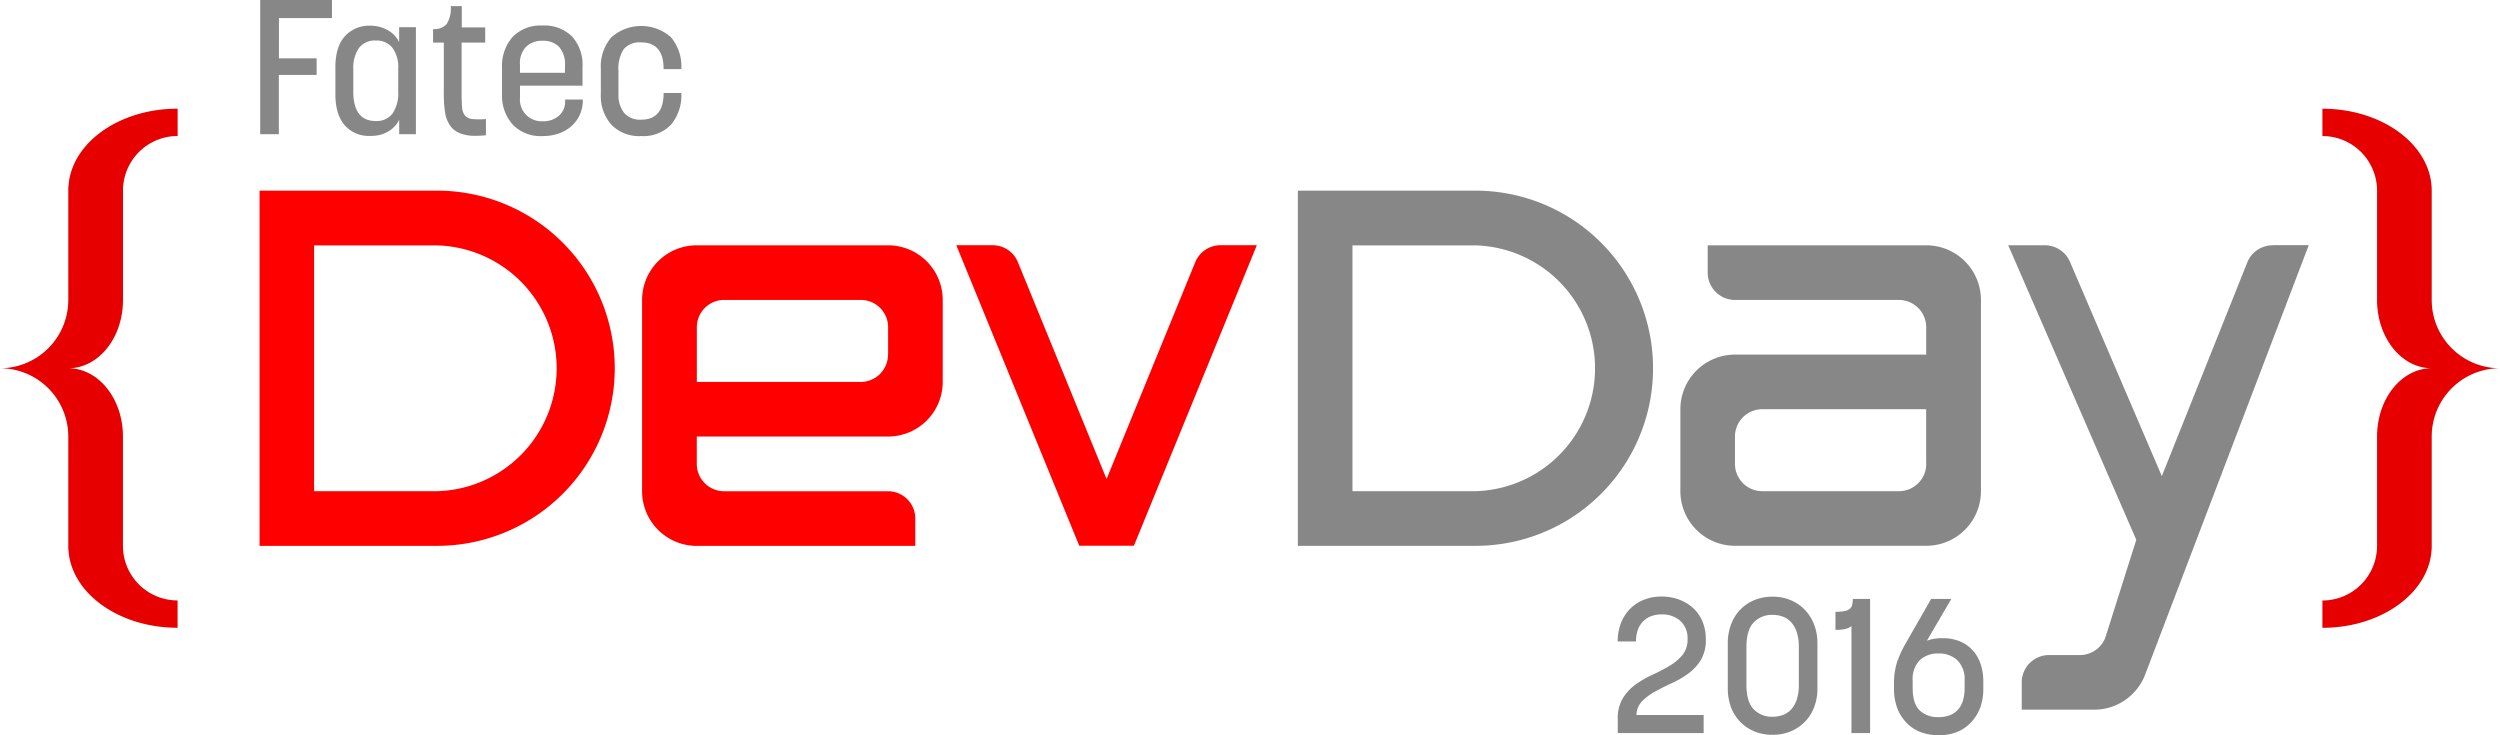 <svg id="logo-devday" xmlns="http://www.w3.org/2000/svg" viewBox="0 0 518.74 152.55">
  <defs>
    <style>
      .fatec, .year, .day { fill: #878787 }
      .dev { fill: red }
      .brackets { fill: #e60000 }
    </style>
  </defs>
  <title>Fatec Dev Day</title>
  <path class="fatec" d="M60.69 29.73h-3.87V1.89h14.89v3.75h-11V14h7.82v3.44h-7.84v12.29zM79.61 30.09a6.58 6.58 0 0 1-5.27-2.23q-1.92-2.23-1.92-6.46v-5.53q0-4.31 2-6.48a6.73 6.73 0 0 1 5.19-2.17 7.36 7.36 0 0 1 4.07 1.17 5.4 5.4 0 0 1 1.24 1.11 5.57 5.57 0 0 1 .73 1.13v-3.1h3.48v22.2h-3.47v-3a4.71 4.71 0 0 1-.73 1.14 6 6 0 0 1-1.24 1.11 6.49 6.49 0 0 1-1.78.83 7.77 7.77 0 0 1-2.3.28zM80.8 27a4.09 4.09 0 0 0 3.48-1.56 7.45 7.45 0 0 0 1.18-4.56v-4.7a6.79 6.79 0 0 0-1.22-4.4 4.21 4.21 0 0 0-3.44-1.48 4.11 4.11 0 0 0-3.48 1.54 7.29 7.29 0 0 0-1.18 4.5v4.54q0 6.12 4.66 6.12zM103.47 10.73h-4.86V21q0 2 .1 3.12a3.09 3.09 0 0 0 .59 1.74 2.29 2.29 0 0 0 1.52.73 15.11 15.11 0 0 0 2.84 0v3.36a20.49 20.49 0 0 1-2.09.12 8.54 8.54 0 0 1-3.46-.59 4.56 4.56 0 0 1-2-1.7 6.78 6.78 0 0 1-.95-2.71 24.5 24.5 0 0 1-.24-3.58V10.73h-2.23v-2.8a3.45 3.45 0 0 0 2.78-1 6 6 0 0 0 .89-3.77h2.29v4.41h4.86v3.16zM123.73 19.66h-13v2.49a4.49 4.49 0 0 0 4.7 4.9 4.89 4.89 0 0 0 3.38-1.15 3.83 3.83 0 0 0 1.28-3v-.36h3.67v.16a7.27 7.27 0 0 1-.57 2.88 7 7 0 0 1-1.64 2.35 7.86 7.86 0 0 1-2.61 1.6 9.75 9.75 0 0 1-3.52.59 8 8 0 0 1-6.18-2.35A9 9 0 0 1 107 21.4V16a9.11 9.11 0 0 1 2.19-6.44 8 8 0 0 1 6.18-2.37 8.18 8.18 0 0 1 6.14 2.25 8.74 8.74 0 0 1 2.19 6.36v3.83zM110.7 17h9.36v-1.41a5.5 5.5 0 0 0-1.24-4 4.62 4.62 0 0 0-3.42-1.24 4.7 4.7 0 0 0-3.4 1.23 4.92 4.92 0 0 0-1.28 3.69V17zM140.52 16.18q0-5.49-4.66-5.49a4.33 4.33 0 0 0-3.59 1.38 7.24 7.24 0 0 0-1.11 4.5v4.86a5.93 5.93 0 0 0 1.17 3.87 4.3 4.3 0 0 0 3.54 1.42q4.66 0 4.66-5.53h3.67a9.45 9.45 0 0 1-2.13 6.56 7.91 7.91 0 0 1-6.2 2.37 8 8 0 0 1-6.18-2.35 9 9 0 0 1-2.19-6.38v-5.28a9.17 9.17 0 0 1 2.19-6.48 9.33 9.33 0 0 1 12.38 0 9.42 9.42 0 0 1 2.13 6.6h-3.67z" transform="translate(-2.83 -1.89)"/>
  <path class="dev" d="M93.54 41.45H56.69v73.7h36.85a36.85 36.85 0 1 0 0-73.7zm0 62.36H68v-51h25.54a25.51 25.51 0 0 1 0 51zM232.44 101.29l-18.4-45a5.67 5.67 0 0 0-5.25-3.52h-7.53l25.51 62.36h11.34l25.51-62.36h-7.53a5.67 5.67 0 0 0-5.25 3.52zM187.09 52.79H147.4a11.34 11.34 0 0 0-11.34 11.34v39.69a11.34 11.34 0 0 0 11.34 11.34h45.35v-5.67a5.67 5.67 0 0 0-5.67-5.67h-34a5.67 5.67 0 0 1-5.67-5.67v-5.68h39.69a11.34 11.34 0 0 0 11.34-11.34v-17a11.34 11.34 0 0 0-11.35-11.34zm0 22.68a5.67 5.67 0 0 1-5.67 5.67h-34V69.79a5.67 5.67 0 0 1 5.67-5.67h28.35a5.67 5.67 0 0 1 5.67 5.67v5.67z" transform="translate(-2.83 -1.89)"/>
  <path class="day" d="M345.83 78.3A36.83 36.83 0 0 0 309 41.45h-36.87v73.7H309a36.83 36.83 0 0 0 36.83-36.85zM309 103.81h-25.54v-51H309a25.51 25.51 0 0 1 0 51zM474.39 52.79a5.67 5.67 0 0 0-5.26 3.56l-17.73 44.33-19.06-44.46a5.67 5.67 0 0 0-5.21-3.44h-7.6l26.57 61.12-6.44 20.35a5.67 5.67 0 0 1-5.26 3.56H428a5.67 5.67 0 0 0-5.67 5.67v5.67h15a11.34 11.34 0 0 0 10.56-7.15l34-89.25h-7.5zM402.52 52.79h-45.35v5.67a5.67 5.67 0 0 0 5.67 5.67h34a5.67 5.67 0 0 1 5.67 5.67v5.67h-39.68A11.34 11.34 0 0 0 351.5 86.8v17a11.34 11.34 0 0 0 11.34 11.34h39.69a11.34 11.34 0 0 0 11.34-11.34V64.13a11.34 11.34 0 0 0-11.35-11.34zm0 45.35a5.67 5.67 0 0 1-5.67 5.67H368.5a5.67 5.67 0 0 1-5.67-5.67v-5.67a5.67 5.67 0 0 1 5.67-5.67h34v11.34z" transform="translate(-2.83 -1.89)"/>
  <path class="brackets left" d="M28.35 64.13V41.45a11.33 11.33 0 0 1 11.34-11.34v-5.67C27.15 24.44 17 32 17 41.45v22.68A14.17 14.17 0 0 1 2.83 78.3 14.17 14.17 0 0 1 17 92.47v22.68c0 9.4 10.14 17 22.68 17v-5.67a11.33 11.33 0 0 1-11.34-11.34V92.47c0-7.83-5.07-14.17-11.34-14.17 6.28 0 11.35-6.3 11.35-14.17z" transform="translate(-2.83 -1.89)"/>
  <path class="brackets right" d="M507.4 64.13V41.45c0-9.4-10.14-17-22.68-17v5.67a11.33 11.33 0 0 1 11.34 11.34v22.67c0 7.83 5.07 14.17 11.34 14.17-6.27 0-11.34 6.34-11.34 14.17v22.68a11.33 11.33 0 0 1-11.34 11.34v5.67c12.53 0 22.68-7.61 22.68-17V92.47a14.17 14.17 0 0 1 14.17-14.17 14.17 14.17 0 0 1-14.17-14.17z" transform="translate(-2.83 -1.89)"/>
  <path class="year" d="M338.51 154v-2.92a8 8 0 0 1 1.07-4.34 10.13 10.13 0 0 1 2.69-2.86 20.62 20.62 0 0 1 3.48-2 35.68 35.68 0 0 0 3.48-1.82 10.35 10.35 0 0 0 2.69-2.25 5 5 0 0 0 1.07-3.3 4.82 4.82 0 0 0-1.5-3.79 5.53 5.53 0 0 0-3.83-1.34 6 6 0 0 0-2.39.43 4.54 4.54 0 0 0-1.66 1.19 4.83 4.83 0 0 0-1 1.78 7.48 7.48 0 0 0-.32 2.21h-3.79a10.38 10.38 0 0 1 .67-3.81 8.6 8.6 0 0 1 1.88-2.94 8.34 8.34 0 0 1 2.88-1.9 9.76 9.76 0 0 1 3.65-.67 10.28 10.28 0 0 1 3.71.65 8.89 8.89 0 0 1 2.92 1.8 7.83 7.83 0 0 1 1.9 2.79 9.35 9.35 0 0 1 .67 3.57 8.09 8.09 0 0 1-1 4.31 10.13 10.13 0 0 1-2.63 2.86 19.29 19.29 0 0 1-3.44 2q-1.86.85-3.46 1.74a11.38 11.38 0 0 0-2.69 2 4.25 4.25 0 0 0-1.17 2.86h13.94V154h-17.82zM370.62 154.36a9.78 9.78 0 0 1-3.77-.71 8.62 8.62 0 0 1-2.94-2 8.75 8.75 0 0 1-1.9-3 11 11 0 0 1-.67-3.91v-9.36a11 11 0 0 1 .67-3.91 9 9 0 0 1 1.9-3.06 8.51 8.51 0 0 1 2.94-2 9.76 9.76 0 0 1 3.77-.71 9.61 9.61 0 0 1 3.75.71 8.78 8.78 0 0 1 2.94 2 9.08 9.08 0 0 1 1.94 3.06 10.72 10.72 0 0 1 .69 3.91v9.36a10.72 10.72 0 0 1-.69 3.91 8.71 8.71 0 0 1-4.88 5 9.63 9.63 0 0 1-3.75.71zm0-3.75a6.06 6.06 0 0 0 2.17-.37 4.48 4.48 0 0 0 1.72-1.17 5.5 5.5 0 0 0 1.15-2.05 9.67 9.67 0 0 0 .42-3v-7.94a9.63 9.63 0 0 0-.42-3 5.72 5.72 0 0 0-1.15-2.05 4.4 4.4 0 0 0-1.72-1.18 6.08 6.08 0 0 0-2.17-.38 5.2 5.2 0 0 0-3.89 1.56q-1.52 1.56-1.52 5.12V144q0 3.52 1.52 5.08a5.2 5.2 0 0 0 3.89 1.53zM387 131.8a3.16 3.16 0 0 1-1.4.63 10.12 10.12 0 0 1-1.92.16v-3.75a9.75 9.75 0 0 0 1.82-.14 2.52 2.52 0 0 0 1.11-.45 1.55 1.55 0 0 0 .53-.83 5 5 0 0 0 .14-1.26h3.59V154H387v-22.2zM405.07 154.44a10.24 10.24 0 0 1-3.85-.69 8 8 0 0 1-2.9-2 8.85 8.85 0 0 1-1.84-3 11.24 11.24 0 0 1-.65-3.93v-1a14 14 0 0 1 .69-4.7 22.53 22.53 0 0 1 1.72-3.71l5.29-9.24h4.19l-5.06 8.65a9.51 9.51 0 0 1 3.24-.51 9.21 9.21 0 0 1 3.58.65 7.42 7.42 0 0 1 2.65 1.84 8 8 0 0 1 1.66 2.84 11.22 11.22 0 0 1 .57 3.67v1.54a11 11 0 0 1-.67 3.93 9 9 0 0 1-1.88 3 8.2 8.2 0 0 1-2.92 2 10.12 10.12 0 0 1-3.82.66zm0-3.75a6.72 6.72 0 0 0 2.17-.33 4.39 4.39 0 0 0 1.72-1.07 4.81 4.81 0 0 0 1.13-1.9 8.73 8.73 0 0 0 .39-2.79v-1.42a5.6 5.6 0 0 0-1.5-4.29 5.5 5.5 0 0 0-3.91-1.4 5.41 5.41 0 0 0-3.91 1.4 5.68 5.68 0 0 0-1.46 4.29v1.42q0 3.28 1.44 4.68a5.39 5.39 0 0 0 3.93 1.41z" transform="translate(-2.83 -1.89)"/>
</svg>
